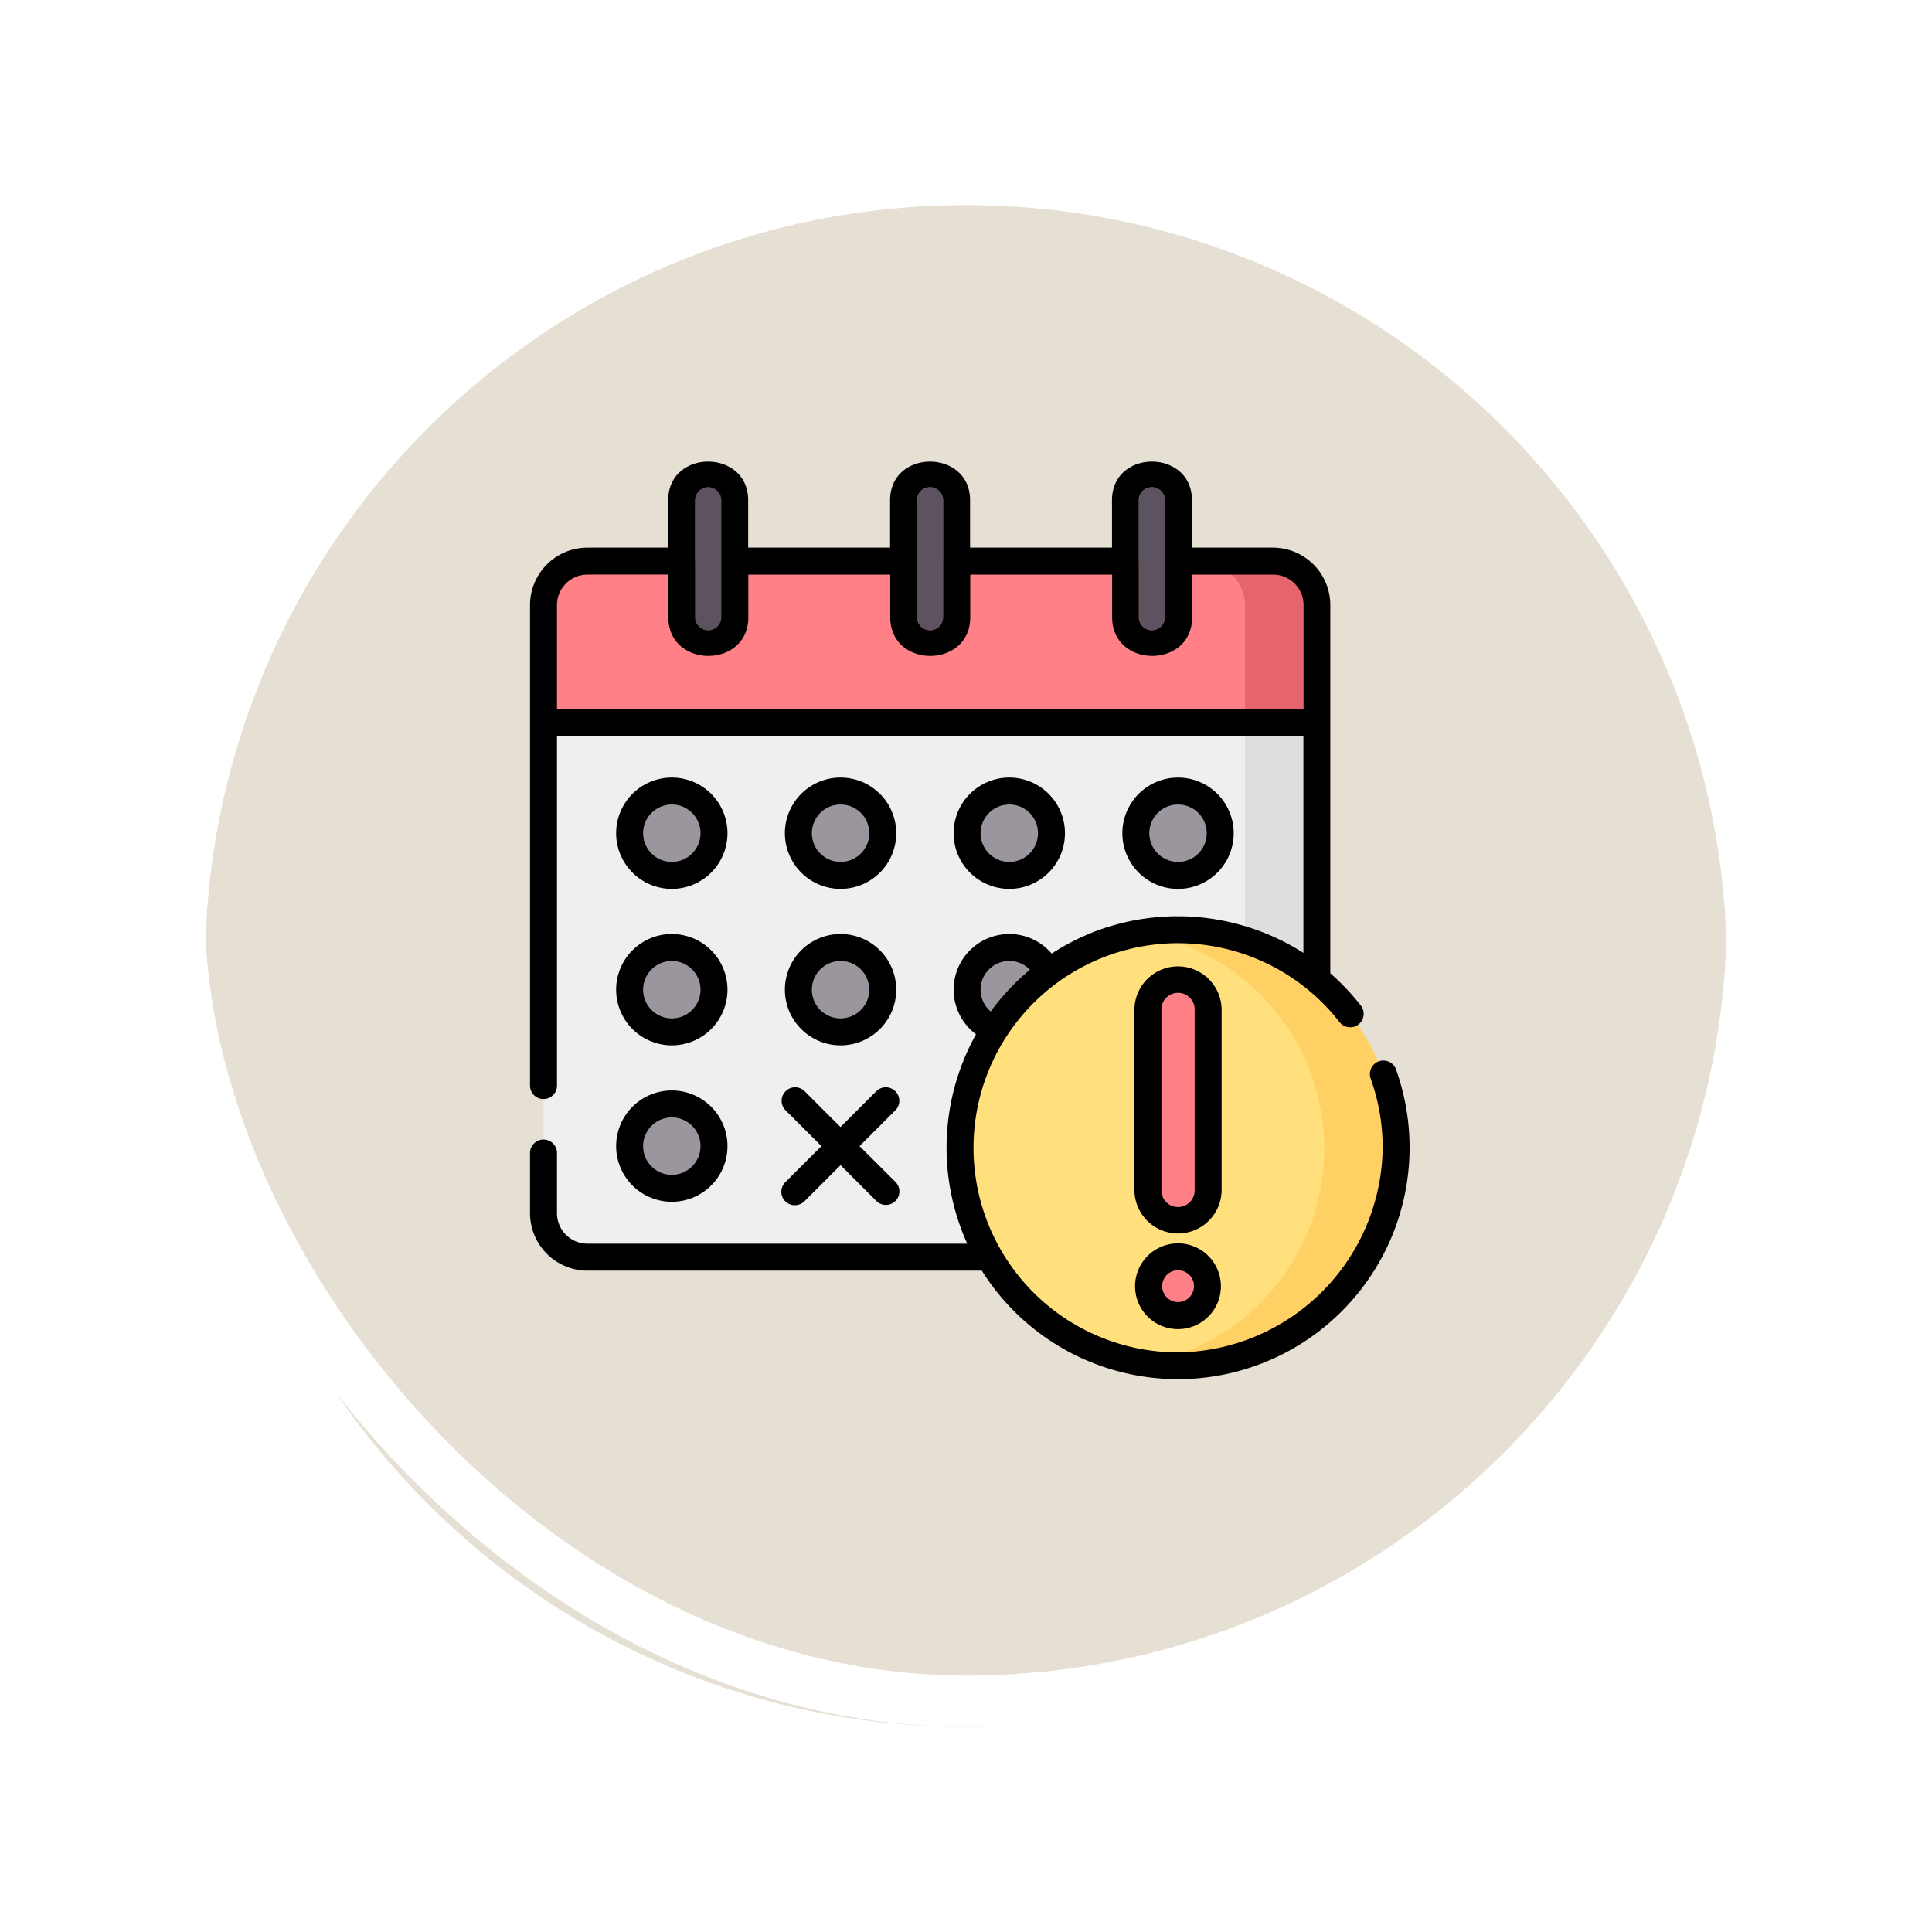 <svg xmlns="http://www.w3.org/2000/svg" xmlns:xlink="http://www.w3.org/1999/xlink" width="113" height="113" viewBox="0 0 113 113">
  <defs>
    <filter id="Trazado_896985" x="0" y="0" width="113" height="113" filterUnits="userSpaceOnUse">
      <feOffset dy="3" input="SourceAlpha"/>
      <feGaussianBlur stdDeviation="3" result="blur"/>
      <feFlood flood-opacity="0.161"/>
      <feComposite operator="in" in2="blur"/>
      <feComposite in="SourceGraphic"/>
    </filter>
  </defs>
  <g id="Grupo_1114893" data-name="Grupo 1114893" transform="translate(-743.051 -2163)">
    <g id="Grupo_1113420" data-name="Grupo 1113420" transform="translate(417.16 -1683)">
      <g id="Grupo_1111318" data-name="Grupo 1111318" transform="translate(-5.891)">
        <g id="Grupo_1109826" data-name="Grupo 1109826" transform="translate(340.781 3852)">
          <g id="Grupo_1098742" data-name="Grupo 1098742">
            <g transform="matrix(1, 0, 0, 1, -9, -6)" filter="url(#Trazado_896985)">
              <g id="Trazado_896985-2" data-name="Trazado 896985" transform="translate(9 6)" fill="#e2dacc" opacity="0.859">
                <path d="M 47.5 93.5 C 41.289 93.5 35.265 92.284 29.595 89.886 C 24.118 87.569 19.198 84.252 14.973 80.027 C 10.748 75.802 7.431 70.882 5.114 65.405 C 2.716 59.735 1.5 53.711 1.5 47.5 C 1.5 41.289 2.716 35.265 5.114 29.595 C 7.431 24.118 10.748 19.198 14.973 14.973 C 19.198 10.748 24.118 7.431 29.595 5.114 C 35.265 2.716 41.289 1.5 47.5 1.5 C 53.711 1.5 59.735 2.716 65.405 5.114 C 70.882 7.431 75.802 10.748 80.027 14.973 C 84.252 19.198 87.569 24.118 89.886 29.595 C 92.284 35.265 93.5 41.289 93.5 47.5 C 93.5 53.711 92.284 59.735 89.886 65.405 C 87.569 70.882 84.252 75.802 80.027 80.027 C 75.802 84.252 70.882 87.569 65.405 89.886 C 59.735 92.284 53.711 93.5 47.5 93.5 Z" stroke="none"/>
                <path d="M 47.5 3 C 41.491 3 35.664 4.176 30.179 6.496 C 24.881 8.737 20.121 11.946 16.034 16.034 C 11.946 20.121 8.737 24.881 6.496 30.179 C 4.176 35.664 3 41.491 3 47.5 C 3 53.509 4.176 59.336 6.496 64.821 C 8.737 70.119 11.946 74.879 16.034 78.966 C 20.121 83.054 24.881 86.263 30.179 88.504 C 35.664 90.824 41.491 92 47.5 92 C 53.509 92 59.336 90.824 64.82 88.504 C 70.119 86.263 74.878 83.054 78.966 78.966 C 83.054 74.879 86.263 70.119 88.504 64.821 C 90.824 59.336 92 53.509 92 47.5 C 92 41.491 90.824 35.664 88.504 30.179 C 86.263 24.881 83.054 20.121 78.966 16.034 C 74.878 11.946 70.119 8.737 64.82 6.496 C 59.336 4.176 53.509 3 47.5 3 M 47.5 0 C 73.733 0 95 21.266 95 47.5 L 95 47.5 C 95 73.734 73.733 95 47.5 95 C 21.266 95 0 73.734 0 47.5 L 0 47.5 C 0 21.266 21.266 0 47.5 0 Z" stroke="none" fill="#fff"/>
              </g>
            </g>
            <g id="Rectángulo_400907" data-name="Rectángulo 400907" transform="translate(0 0)" fill="none" stroke="#fff" stroke-width="3">
              <rect width="95" height="95" rx="47.5" stroke="none"/>
              <rect x="1.5" y="1.5" width="92" height="92" rx="46" fill="none"/>
            </g>
          </g>
        </g>
      </g>
    </g>
    <g id="fecha" transform="translate(763.462 2190)">
      <g id="Grupo_1113435" data-name="Grupo 1113435" transform="translate(11.377 1.5)">
        <g id="Grupo_1113426" data-name="Grupo 1113426" transform="translate(0 4.371)">
          <g id="Grupo_1113425" data-name="Grupo 1113425">
            <path id="Trazado_903652" data-name="Trazado 903652" d="M63.324,93.986a2.578,2.578,0,0,1-2.57,2.57H20.659a2.578,2.578,0,0,1-2.57-2.57V58.415a2.578,2.578,0,0,1,2.57-2.57H60.754a2.578,2.578,0,0,1,2.57,2.57Z" transform="translate(-18.089 -55.845)" fill="#f0eef0"/>
          </g>
        </g>
        <path id="Trazado_903653" data-name="Trazado 903653" d="M388.165,55.845h-4.2a2.578,2.578,0,0,1,2.57,2.57V93.986a2.578,2.578,0,0,1-2.57,2.57h4.2a2.578,2.578,0,0,0,2.57-2.57V58.415A2.578,2.578,0,0,0,388.165,55.845Z" transform="translate(-345.5 -51.474)" fill="#dfdde0"/>
        <g id="Grupo_1113428" data-name="Grupo 1113428" transform="translate(0 4.371)">
          <g id="Grupo_1113427" data-name="Grupo 1113427">
            <path id="Trazado_903654" data-name="Trazado 903654" d="M63.324,58.415a2.578,2.578,0,0,0-2.57-2.57H20.659a2.578,2.578,0,0,0-2.57,2.57v6.87H63.324Z" transform="translate(-18.089 -55.845)" fill="#ff8086"/>
          </g>
        </g>
        <path id="Trazado_903655" data-name="Trazado 903655" d="M388.165,55.845h-4.2a2.578,2.578,0,0,1,2.57,2.57v6.87h4.2v-6.87A2.578,2.578,0,0,0,388.165,55.845Z" transform="translate(-345.5 -51.474)" fill="#e5646e"/>
        <g id="Grupo_1113429" data-name="Grupo 1113429" transform="translate(8.878)">
          <path id="Trazado_903656" data-name="Trazado 903656" d="M103.307,14.264a.764.764,0,0,0-.763.763v6.837a.763.763,0,0,0,1.526,0V15.027A.764.764,0,0,0,103.307,14.264Z" transform="translate(-102.544 -14.264)" fill="#5d5360"/>
          <path id="Trazado_903657" data-name="Trazado 903657" d="M226.736,14.264a.764.764,0,0,0-.763.763v6.837a.763.763,0,0,0,1.526,0V15.027A.764.764,0,0,0,226.736,14.264Z" transform="translate(-212.998 -14.264)" fill="#5d5360"/>
          <path id="Trazado_903658" data-name="Trazado 903658" d="M350.166,14.264a.764.764,0,0,0-.763.763v6.837a.763.763,0,0,0,1.526,0V15.027A.764.764,0,0,0,350.166,14.264Z" transform="translate(-323.454 -14.264)" fill="#5d5360"/>
          <path id="Trazado_903659" data-name="Trazado 903659" d="M104.07,21.864a.763.763,0,0,1-1.526,0V15.028a.763.763,0,0,1,1.526,0Z" transform="translate(-102.544 -14.265)" fill="#5d5360"/>
        </g>
        <circle id="Elipse_13250" data-name="Elipse 13250" cx="2.467" cy="2.467" r="2.467" transform="translate(24.776 26.918)" fill="#9b959d"/>
        <g id="Grupo_1113434" data-name="Grupo 1113434" transform="translate(24.314 25.882)">
          <g id="Grupo_1113430" data-name="Grupo 1113430" transform="translate(0 0)">
            <ellipse id="Elipse_13251" data-name="Elipse 13251" cx="12.758" cy="12.755" rx="12.758" ry="12.755" transform="translate(0 0.087) rotate(-0.195)" fill="#ffe07d"/>
          </g>
          <path id="Trazado_903660" data-name="Trazado 903660" d="M353.206,260.914a12.841,12.841,0,0,0-2.059.173,12.756,12.756,0,0,1,0,25.164,12.756,12.756,0,1,0,2.06-25.337Z" transform="translate(-340.45 -260.869)" fill="#ffd064"/>
          <g id="Grupo_1113433" data-name="Grupo 1113433" transform="translate(11.038 2.98)">
            <g id="Grupo_1113431" data-name="Grupo 1113431" transform="translate(0.034 16.197)">
              <ellipse id="Elipse_13252" data-name="Elipse 13252" cx="1.72" cy="1.719" rx="1.72" ry="1.719" transform="translate(0 0.011) rotate(-0.189)" fill="#ff8086"/>
            </g>
            <g id="Grupo_1113432" data-name="Grupo 1113432">
              <path id="Trazado_903661" data-name="Trazado 903661" d="M357.916,301.122a1.761,1.761,0,0,1-1.761,1.761h0a1.761,1.761,0,0,1-1.761-1.761V290.6a1.761,1.761,0,0,1,1.761-1.761h0a1.761,1.761,0,0,1,1.761,1.761Z" transform="translate(-354.394 -288.839)" fill="#ff8086"/>
            </g>
          </g>
        </g>
        <circle id="Elipse_13253" data-name="Elipse 13253" cx="2.467" cy="2.467" r="2.467" transform="translate(5.037 17.768)" fill="#9b959d"/>
        <circle id="Elipse_13254" data-name="Elipse 13254" cx="2.467" cy="2.467" r="2.467" transform="translate(14.907 17.768)" fill="#9b959d"/>
        <circle id="Elipse_13255" data-name="Elipse 13255" cx="2.467" cy="2.467" r="2.467" transform="translate(24.776 17.768)" fill="#9b959d"/>
        <circle id="Elipse_13256" data-name="Elipse 13256" cx="2.467" cy="2.467" r="2.467" transform="translate(34.646 17.768)" fill="#9b959d"/>
        <circle id="Elipse_13257" data-name="Elipse 13257" cx="2.467" cy="2.467" r="2.467" transform="translate(5.037 26.918)" fill="#9b959d"/>
        <circle id="Elipse_13258" data-name="Elipse 13258" cx="2.467" cy="2.467" r="2.467" transform="translate(14.907 26.918)" fill="#9b959d"/>
        <circle id="Elipse_13259" data-name="Elipse 13259" cx="2.467" cy="2.467" r="2.467" transform="translate(5.037 36.068)" fill="#9b959d"/>
      </g>
      <g id="Grupo_1113436" data-name="Grupo 1113436" transform="translate(10.589 0)">
        <path id="Trazado_903662" data-name="Trazado 903662" d="M61.767,182.305a3.256,3.256,0,1,0-3.256-3.256A3.259,3.259,0,0,0,61.767,182.305Zm0-4.935a1.679,1.679,0,1,1-1.679,1.679A1.681,1.681,0,0,1,61.767,177.371Z" transform="translate(-53.474 -157.315)"/>
        <path id="Trazado_903663" data-name="Trazado 903663" d="M155.656,182.305a3.256,3.256,0,1,0-3.256-3.256A3.259,3.259,0,0,0,155.656,182.305Zm0-4.935a1.679,1.679,0,1,1-1.679,1.679A1.681,1.681,0,0,1,155.656,177.371Z" transform="translate(-137.493 -157.315)"/>
        <path id="Trazado_903664" data-name="Trazado 903664" d="M249.544,182.305a3.256,3.256,0,1,0-3.256-3.256A3.259,3.259,0,0,0,249.544,182.305Zm0-4.935a1.679,1.679,0,1,1-1.679,1.679A1.681,1.681,0,0,1,249.544,177.371Z" transform="translate(-221.512 -157.315)"/>
        <path id="Trazado_903665" data-name="Trazado 903665" d="M346.689,179.05a3.256,3.256,0,1,0-3.256,3.256A3.259,3.259,0,0,0,346.689,179.05Zm-4.935,0a1.679,1.679,0,1,1,1.679,1.679A1.681,1.681,0,0,1,341.754,179.05Z" transform="translate(-305.531 -157.315)"/>
        <path id="Trazado_903666" data-name="Trazado 903666" d="M61.767,269.349a3.256,3.256,0,1,0-3.256-3.256A3.259,3.259,0,0,0,61.767,269.349Zm0-4.935a1.679,1.679,0,1,1-1.679,1.679A1.681,1.681,0,0,1,61.767,264.414Z" transform="translate(-53.474 -235.208)"/>
        <path id="Trazado_903667" data-name="Trazado 903667" d="M155.656,269.349a3.256,3.256,0,1,0-3.256-3.256A3.259,3.259,0,0,0,155.656,269.349Zm0-4.935a1.679,1.679,0,1,1-1.679,1.679A1.681,1.681,0,0,1,155.656,264.414Z" transform="translate(-137.493 -235.208)"/>
        <path id="Trazado_903668" data-name="Trazado 903668" d="M61.767,356.391a3.256,3.256,0,1,0-3.256-3.256A3.259,3.259,0,0,0,61.767,356.391Zm0-4.935a1.679,1.679,0,1,1-1.679,1.679A1.681,1.681,0,0,1,61.767,351.456Z" transform="translate(-53.474 -313.1)"/>
        <path id="Trazado_903669" data-name="Trazado 903669" d="M150.659,354.6a.8.8,0,0,0,1.115,0l2.116-2.116,2.116,2.116a.789.789,0,0,0,1.115-1.115L155,351.37l2.116-2.116a.789.789,0,0,0-1.115-1.115l-2.116,2.116-2.116-2.116a.789.789,0,0,0-1.115,1.115l2.116,2.116-2.116,2.116A.788.788,0,0,0,150.659,354.6Z" transform="translate(-135.727 -311.335)"/>
        <path id="Trazado_903670" data-name="Trazado 903670" d="M61.23,35.516a.789.789,0,0,0-1.482.537,11.932,11.932,0,0,1,.712,4.037A12.108,12.108,0,0,1,48.49,52.1a11.967,11.967,0,1,1,9.462-19.3.789.789,0,0,0,1.246-.967,13.758,13.758,0,0,0-1.8-1.909V8.388A3.362,3.362,0,0,0,54.042,5.03H49.307V2.262c0-3.012-4.679-3.021-4.679,0V5.03h-8.3V2.262c0-3.012-4.679-3.021-4.679,0V5.03h-8.3V2.262c0-3.012-4.679-3.021-4.679,0V5.03H13.948a3.362,3.362,0,0,0-3.359,3.359V36.521a.789.789,0,0,0,1.577,0V16.047H55.824V28.733A13.672,13.672,0,0,0,44.162,27.29,13.421,13.421,0,0,0,41.1,28.775a3.256,3.256,0,0,0-5.735,2.11,3.271,3.271,0,0,0,1.31,2.609,13.636,13.636,0,0,0-.513,12.248H13.948a1.784,1.784,0,0,1-1.782-1.782V40.411a.789.789,0,0,0-1.577,0v3.549a3.362,3.362,0,0,0,3.359,3.359H37.014a13.546,13.546,0,0,0,24.215-11.8ZM46.2,2.262a.763.763,0,0,1,1.526,0V9.1a.763.763,0,0,1-1.526,0Zm-12.975,0a.763.763,0,0,1,1.526,0V9.1a.763.763,0,0,1-1.526,0Zm-12.975,0a.763.763,0,0,1,1.526,0V9.1a.763.763,0,0,1-1.526,0ZM12.166,14.47V8.388a1.784,1.784,0,0,1,1.782-1.782h4.731V9.1c0,3.012,4.679,3.021,4.679,0V6.607h8.3V9.1c0,3.017,4.679,3.017,4.679,0V6.607h8.3V9.1c0,3.012,4.679,3.021,4.679,0V6.607h4.735a1.784,1.784,0,0,1,1.782,1.782V14.47H12.166ZM36.942,30.885a1.679,1.679,0,0,1,2.886-1.168,13.773,13.773,0,0,0-2.294,2.446A1.687,1.687,0,0,1,36.942,30.885Z" transform="translate(-10.589 0)"/>
        <path id="Trazado_903671" data-name="Trazado 903671" d="M349.787,434.965a2.508,2.508,0,0,0,.008,5.016h.009a2.508,2.508,0,1,0-.017-5.016Zm.94,2.5a.931.931,0,0,1-.928.934h0a.931.931,0,0,1,0-1.862h0a.931.931,0,0,1,.931.928Z" transform="translate(-311.894 -389.242)"/>
        <path id="Trazado_903672" data-name="Trazado 903672" d="M351.993,283.392a2.55,2.55,0,1,0-5.1,0v10.522a2.55,2.55,0,1,0,5.1,0Zm-1.577,10.522a.973.973,0,1,1-1.945,0V283.392a.973.973,0,1,1,1.945,0Z" transform="translate(-311.542 -251.32)"/>
      </g>
    </g>
  </g>
</svg>
